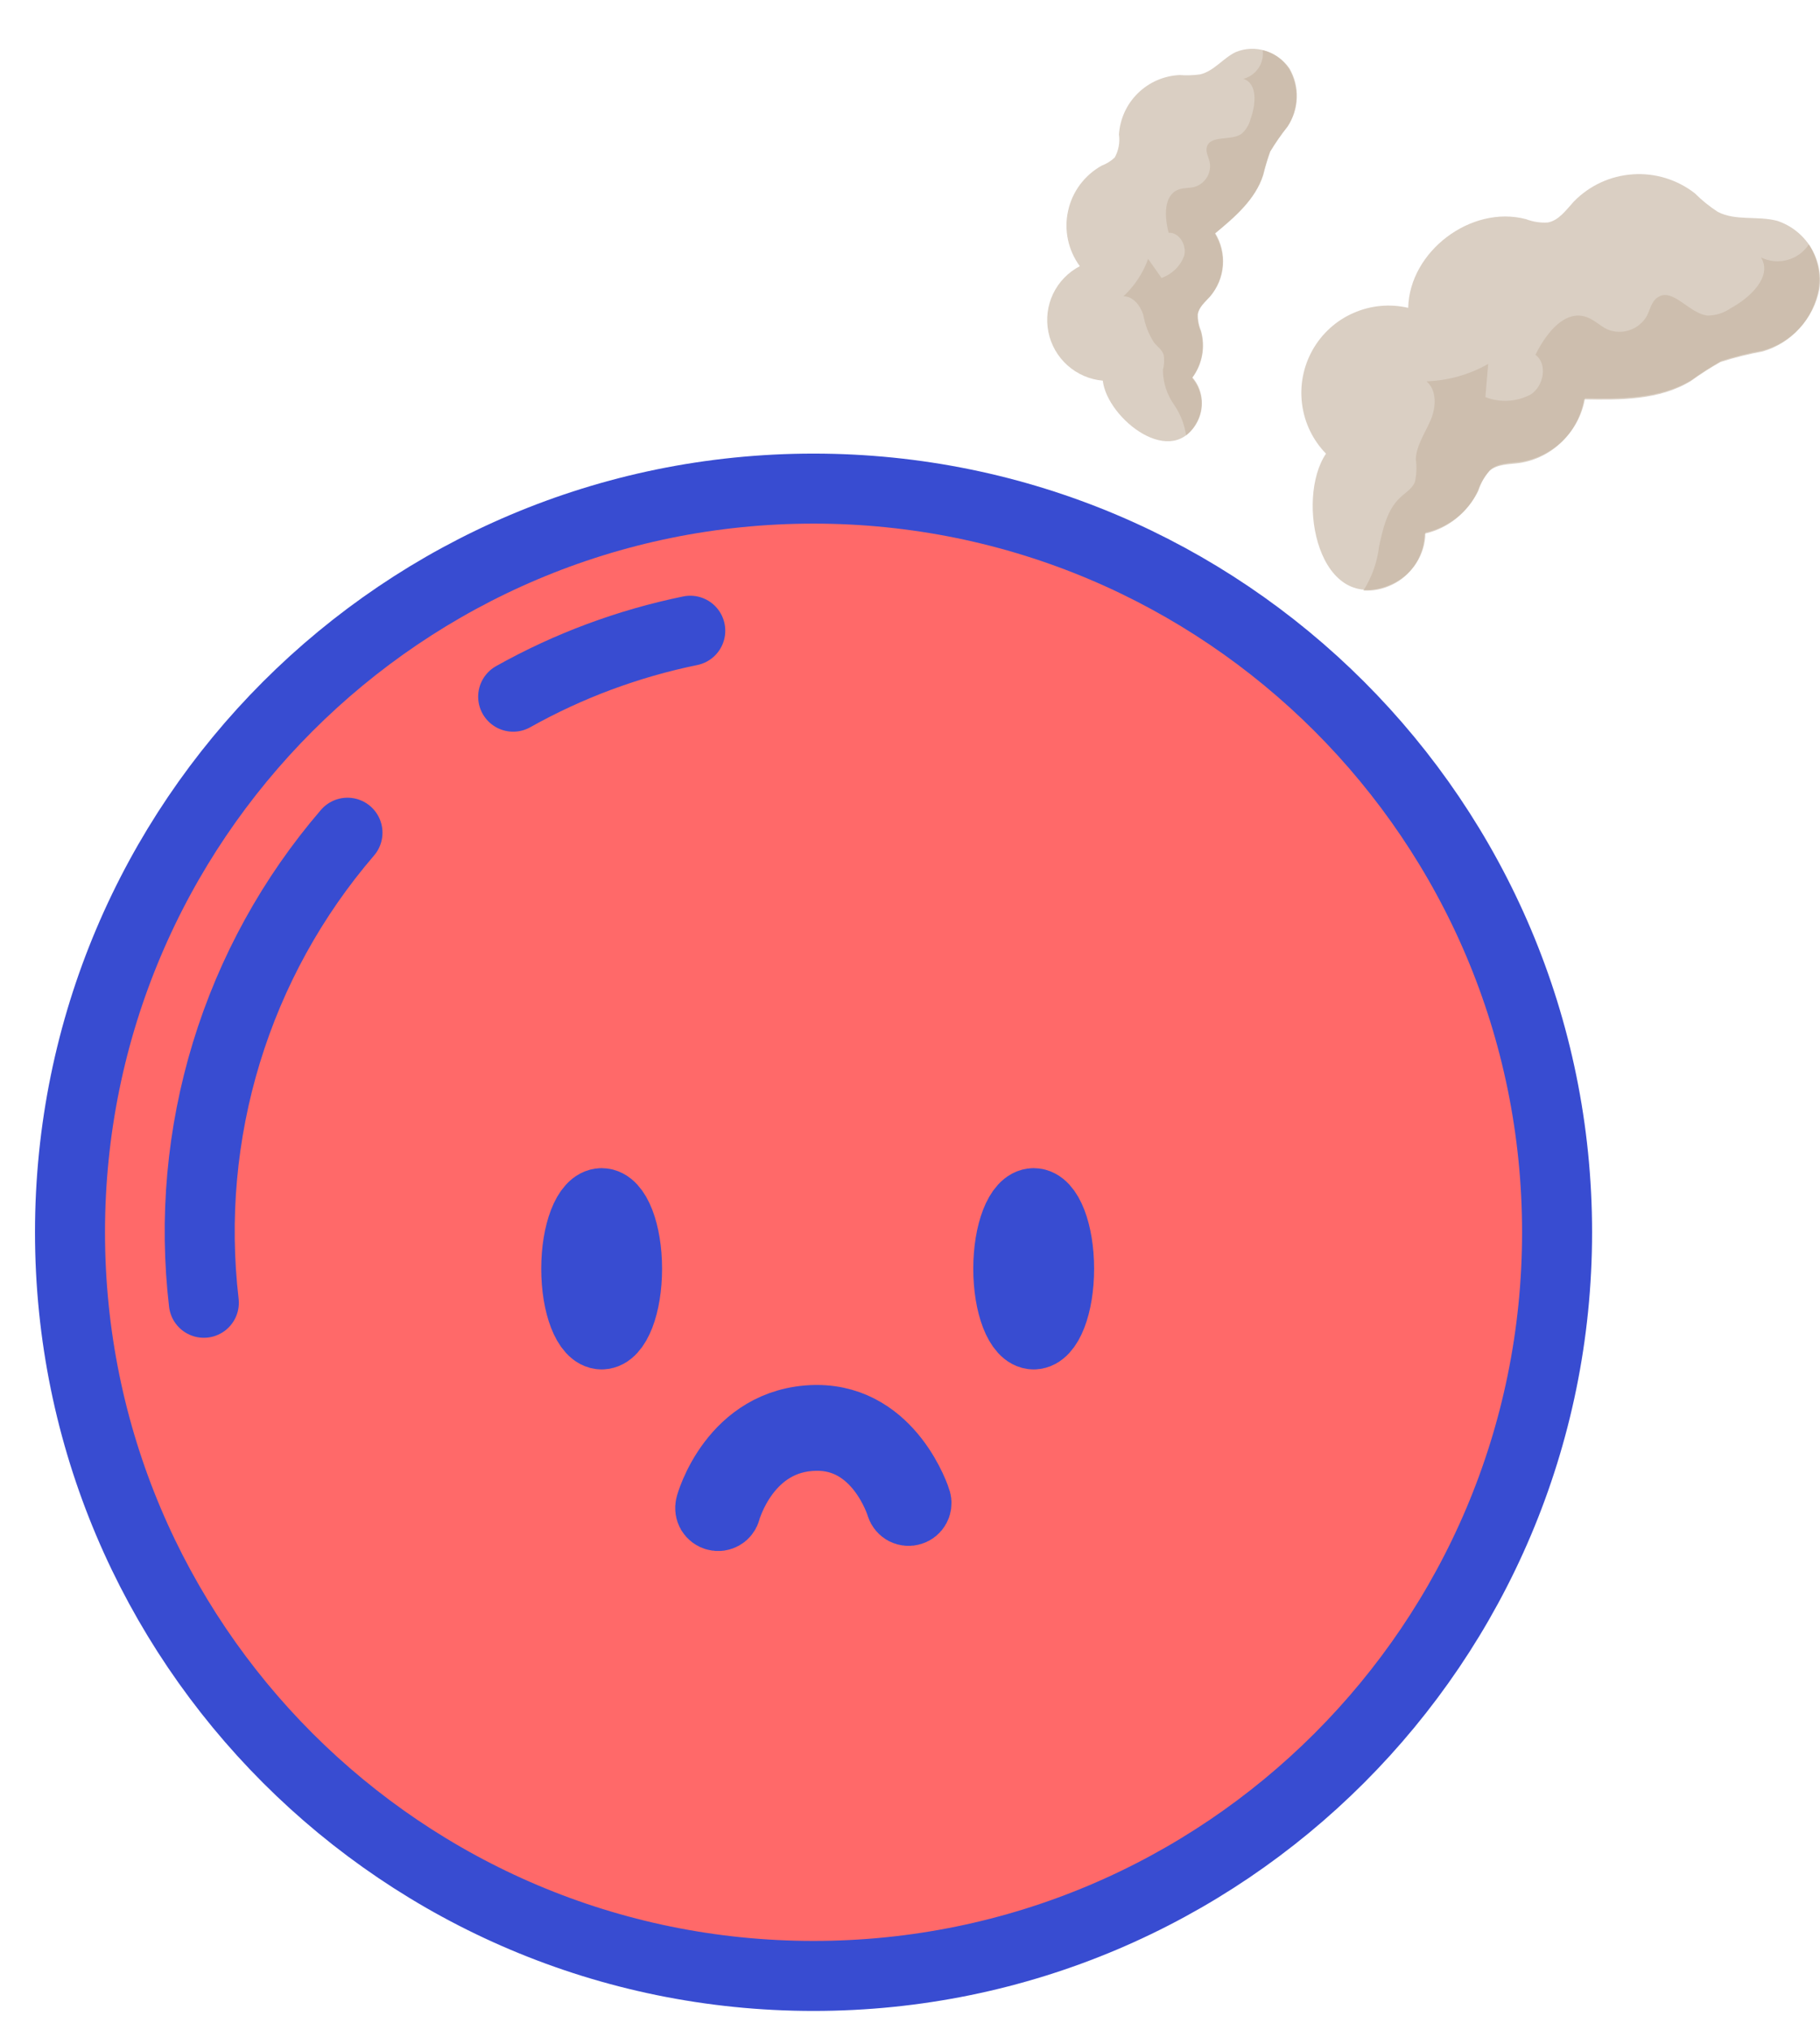 <svg width="26" height="29" viewBox="0 0 26 29" fill="none" xmlns="http://www.w3.org/2000/svg">
<path opacity="0.65" d="M18.943 6.48C18.755 6.287 18.635 6.039 18.601 5.772C18.566 5.505 18.619 5.234 18.751 4.999C18.883 4.765 19.087 4.579 19.334 4.471C19.58 4.362 19.855 4.336 20.117 4.397C20.135 3.59 21.017 2.924 21.799 3.13C21.898 3.168 22.005 3.185 22.111 3.178C22.271 3.149 22.373 2.998 22.484 2.878C22.708 2.649 23.007 2.511 23.326 2.49C23.645 2.468 23.96 2.565 24.212 2.761C24.311 2.86 24.42 2.948 24.538 3.025C24.794 3.16 25.11 3.079 25.391 3.155C25.589 3.221 25.758 3.355 25.867 3.532C25.977 3.71 26.021 3.921 25.991 4.127C25.952 4.333 25.857 4.524 25.716 4.679C25.576 4.833 25.394 4.946 25.193 5.003C24.99 5.04 24.79 5.09 24.593 5.153C24.447 5.236 24.305 5.326 24.169 5.425C23.719 5.698 23.167 5.696 22.643 5.686C22.605 5.914 22.496 6.125 22.332 6.288C22.167 6.451 21.956 6.558 21.727 6.594C21.577 6.615 21.41 6.608 21.295 6.705C21.216 6.792 21.157 6.894 21.121 7.005C21.049 7.156 20.943 7.289 20.811 7.393C20.68 7.497 20.527 7.57 20.363 7.605C20.363 7.759 20.318 7.909 20.236 8.038C20.153 8.167 20.036 8.271 19.897 8.336C18.831 8.831 18.502 7.127 18.943 6.48Z" fill="#C6B6A3"/>
<path opacity="0.65" d="M25.841 3.491C25.769 3.6 25.66 3.679 25.534 3.713C25.408 3.748 25.274 3.735 25.157 3.677C25.324 3.947 25.007 4.249 24.725 4.402C24.628 4.47 24.511 4.507 24.392 4.507C24.125 4.477 23.891 4.094 23.674 4.252C23.59 4.312 23.572 4.426 23.524 4.517C23.469 4.611 23.381 4.682 23.278 4.716C23.175 4.751 23.063 4.747 22.963 4.705C22.859 4.657 22.777 4.567 22.663 4.528C22.349 4.418 22.082 4.769 21.935 5.068C22.114 5.201 22.052 5.518 21.866 5.635C21.768 5.687 21.659 5.718 21.547 5.724C21.436 5.731 21.324 5.713 21.22 5.672L21.26 5.198C20.991 5.351 20.688 5.436 20.378 5.447C20.529 5.572 20.517 5.818 20.437 6.002C20.358 6.187 20.233 6.361 20.226 6.56C20.241 6.669 20.237 6.78 20.212 6.887C20.172 6.982 20.076 7.037 20 7.109C19.814 7.283 19.755 7.559 19.701 7.804C19.675 8.028 19.599 8.244 19.477 8.435C19.617 8.443 19.756 8.415 19.882 8.354C20.021 8.289 20.138 8.186 20.221 8.056C20.303 7.927 20.348 7.777 20.349 7.624C20.512 7.588 20.665 7.515 20.797 7.411C20.928 7.307 21.034 7.175 21.106 7.024C21.142 6.912 21.201 6.81 21.28 6.724C21.395 6.626 21.562 6.634 21.712 6.613C21.941 6.577 22.152 6.47 22.317 6.306C22.482 6.143 22.59 5.932 22.628 5.704C23.152 5.714 23.707 5.716 24.154 5.443C24.29 5.344 24.432 5.254 24.578 5.171C24.775 5.108 24.975 5.058 25.178 5.021C25.379 4.964 25.561 4.851 25.701 4.697C25.843 4.542 25.938 4.351 25.976 4.145C26.015 3.918 25.966 3.685 25.841 3.491Z" fill="#C6B6A3"/>
<path d="M11.622 28.223C17.488 28.223 22.244 23.467 22.244 17.601C22.244 11.734 17.488 6.979 11.622 6.979C5.756 6.979 1 11.734 1 17.601C1 23.467 5.756 28.223 11.622 28.223Z" fill="#FF6969" stroke="#384CD1" stroke-linecap="round" stroke-linejoin="round"/>
<path d="M2.912 18.608C2.772 17.408 2.881 16.192 3.234 15.036C3.587 13.88 4.176 12.81 4.964 11.894" stroke="#384CD1" stroke-linecap="round" stroke-linejoin="round"/>
<path d="M7.331 9.951C8.121 9.508 8.974 9.191 9.861 9.009L7.331 9.951Z" fill="#DF0500"/>
<path d="M7.331 9.951C8.121 9.508 8.974 9.191 9.861 9.009" stroke="#384CD1" stroke-linecap="round" stroke-linejoin="round"/>
<path d="M14.767 19.06C14.968 19.06 15.13 18.64 15.13 18.122C15.13 17.605 14.968 17.185 14.767 17.185C14.567 17.185 14.404 17.605 14.404 18.122C14.404 18.64 14.567 19.06 14.767 19.06Z" fill="#DF0500" stroke="#384CD1" stroke-linecap="round" stroke-linejoin="round"/>
<path d="M8.595 19.06C8.796 19.06 8.958 18.64 8.958 18.122C8.958 17.605 8.796 17.185 8.595 17.185C8.395 17.185 8.232 17.605 8.232 18.122C8.232 18.64 8.395 19.06 8.595 19.06Z" fill="#DF0500" stroke="#384CD1" stroke-linecap="round" stroke-linejoin="round"/>
<path d="M11.67 20.282C12.72 20.282 13.085 21.424 13.088 21.436C13.092 21.45 13.094 21.465 13.092 21.479C13.091 21.494 13.087 21.508 13.08 21.521C13.073 21.534 13.064 21.545 13.052 21.555C13.041 21.564 13.028 21.571 13.014 21.575C12.986 21.584 12.955 21.582 12.928 21.568C12.902 21.554 12.882 21.53 12.873 21.502C12.861 21.46 12.552 20.488 11.648 20.508C10.655 20.526 10.37 21.557 10.367 21.571C10.363 21.585 10.357 21.599 10.348 21.61C10.339 21.622 10.328 21.632 10.315 21.639C10.302 21.646 10.288 21.651 10.274 21.653C10.259 21.655 10.244 21.654 10.23 21.65C10.201 21.643 10.177 21.624 10.161 21.598C10.146 21.572 10.142 21.541 10.149 21.512C10.149 21.5 10.482 20.303 11.649 20.282H11.67Z" fill="#FF2A00" stroke="#384CD1" stroke-linecap="round" stroke-linejoin="round"/>
<path opacity="0.65" d="M15.754 5.437C15.567 5.421 15.39 5.344 15.25 5.219C15.11 5.094 15.014 4.927 14.977 4.742C14.94 4.558 14.963 4.367 15.044 4.197C15.125 4.028 15.259 3.889 15.426 3.802C15.344 3.69 15.286 3.562 15.257 3.426C15.228 3.29 15.228 3.149 15.258 3.014C15.287 2.878 15.345 2.75 15.428 2.638C15.511 2.527 15.616 2.434 15.738 2.366C15.807 2.34 15.871 2.301 15.925 2.249C15.98 2.149 16.001 2.034 15.985 1.921C16 1.697 16.096 1.487 16.256 1.331C16.416 1.174 16.628 1.082 16.852 1.072C16.949 1.079 17.047 1.076 17.143 1.063C17.34 1.018 17.472 0.831 17.653 0.744C17.788 0.688 17.938 0.682 18.078 0.726C18.217 0.769 18.336 0.861 18.415 0.984C18.488 1.11 18.525 1.254 18.52 1.4C18.516 1.546 18.471 1.688 18.391 1.81C18.3 1.924 18.217 2.044 18.142 2.168C18.102 2.278 18.069 2.391 18.042 2.504C17.931 2.852 17.637 3.104 17.355 3.337C17.439 3.475 17.478 3.637 17.465 3.798C17.453 3.96 17.389 4.113 17.284 4.237C17.215 4.315 17.124 4.387 17.107 4.492C17.104 4.574 17.12 4.656 17.152 4.732C17.184 4.845 17.19 4.964 17.168 5.079C17.147 5.194 17.099 5.304 17.029 5.398C17.099 5.479 17.144 5.579 17.159 5.685C17.174 5.791 17.159 5.9 17.115 5.998C16.764 6.731 15.816 5.98 15.754 5.437Z" fill="#C6B6A3"/>
<path opacity="0.65" d="M18.038 0.717C18.05 0.807 18.029 0.898 17.978 0.973C17.927 1.049 17.85 1.103 17.762 1.126C17.972 1.194 17.939 1.498 17.863 1.706C17.842 1.786 17.798 1.858 17.735 1.912C17.585 2.018 17.285 1.922 17.239 2.105C17.223 2.176 17.265 2.243 17.281 2.314C17.296 2.389 17.282 2.466 17.243 2.531C17.204 2.597 17.142 2.645 17.07 2.668C16.993 2.69 16.909 2.68 16.834 2.708C16.618 2.792 16.636 3.101 16.695 3.325C16.845 3.314 16.959 3.506 16.916 3.656C16.888 3.729 16.845 3.795 16.789 3.849C16.733 3.903 16.666 3.944 16.593 3.97L16.402 3.698C16.328 3.902 16.207 4.084 16.05 4.232C16.189 4.232 16.291 4.366 16.333 4.499C16.357 4.638 16.408 4.77 16.483 4.889C16.531 4.949 16.602 4.996 16.624 5.069C16.635 5.14 16.632 5.213 16.613 5.282C16.613 5.462 16.67 5.637 16.774 5.783C16.863 5.913 16.921 6.062 16.944 6.218C17.021 6.159 17.082 6.081 17.12 5.992C17.165 5.894 17.18 5.785 17.165 5.679C17.15 5.573 17.105 5.473 17.035 5.392C17.105 5.298 17.153 5.189 17.174 5.073C17.195 4.958 17.19 4.839 17.158 4.726C17.126 4.65 17.11 4.568 17.113 4.486C17.13 4.381 17.221 4.309 17.29 4.231C17.395 4.107 17.459 3.954 17.471 3.792C17.484 3.631 17.445 3.469 17.36 3.331C17.642 3.098 17.936 2.846 18.047 2.498C18.075 2.385 18.108 2.273 18.148 2.162C18.223 2.038 18.306 1.918 18.397 1.804C18.477 1.682 18.522 1.54 18.526 1.394C18.531 1.248 18.494 1.104 18.421 0.978C18.33 0.846 18.194 0.753 18.038 0.717Z" fill="#C6B6A3"/>
</svg>
